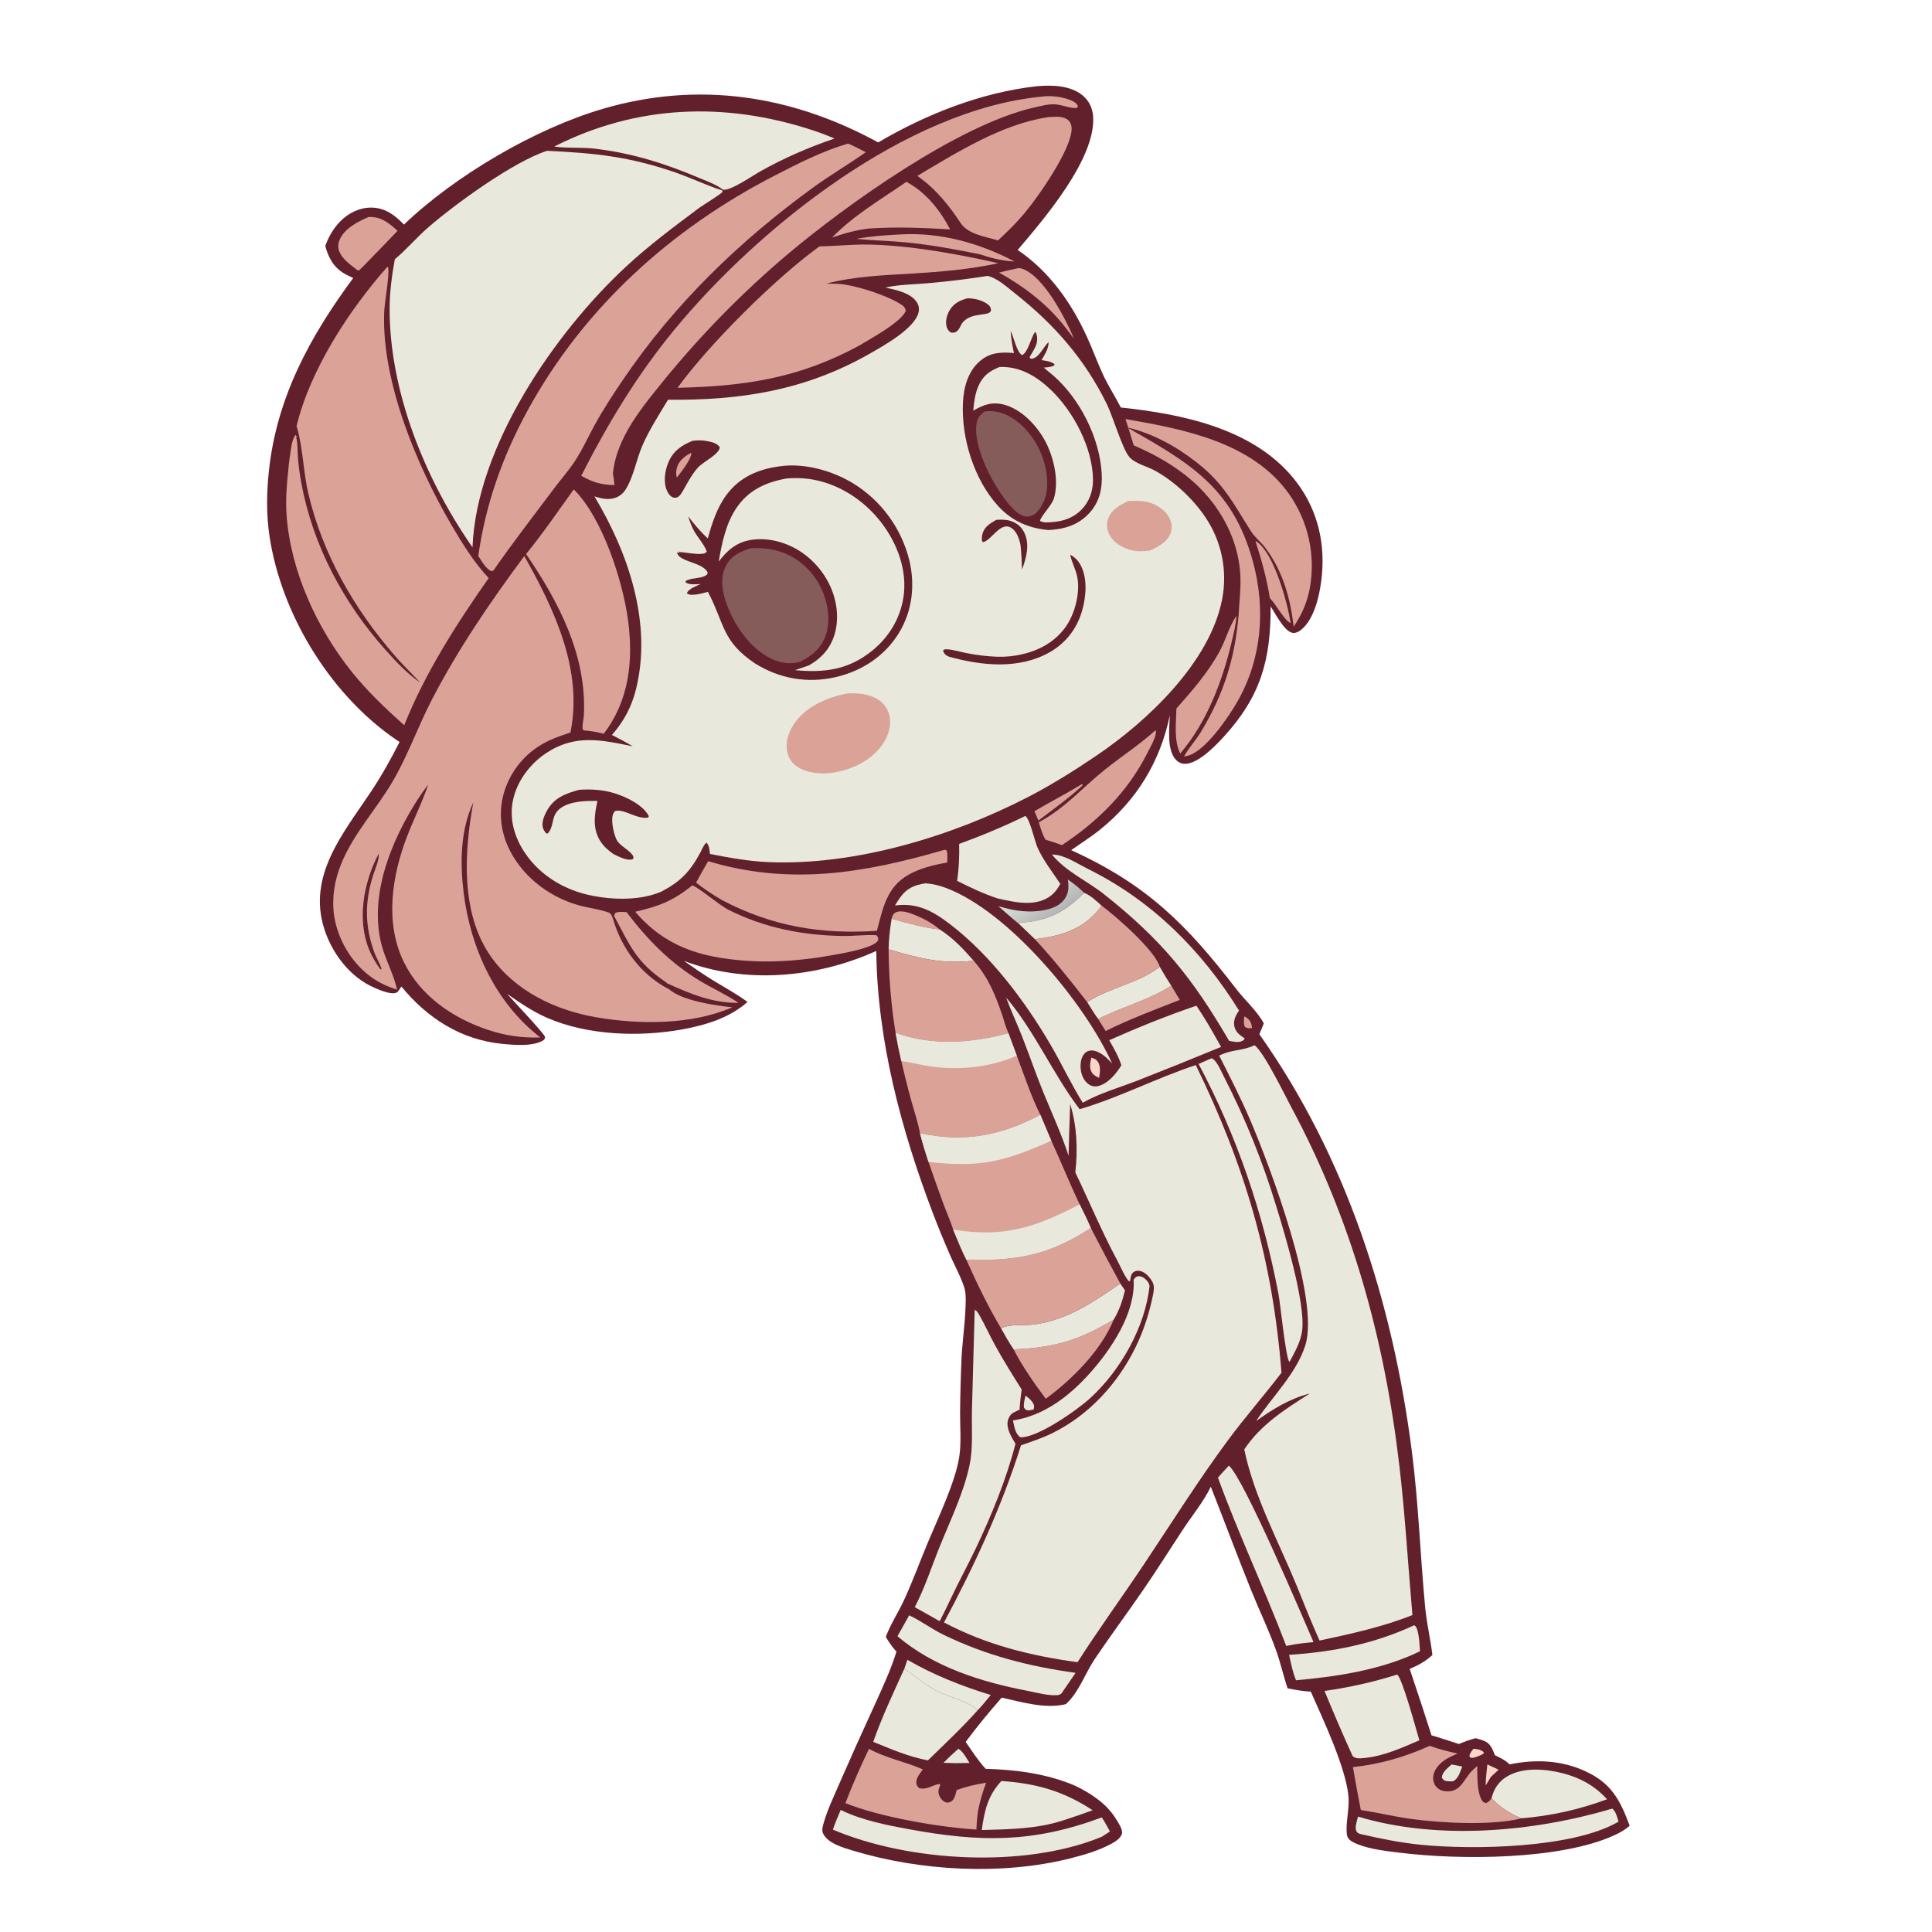 <?xml version="1.0" encoding="utf-8" ?>
<svg xmlns="http://www.w3.org/2000/svg" xmlns:xlink="http://www.w3.org/1999/xlink" width="1024" height="1024">
	<path fill="#62202D" d="M549.57 45.698C557.518 44.988 567.159 45.203 573.671 50.449C577.15 53.251 579.056 57.234 579.372 61.663C580.96 83.965 553.304 116.125 539.385 132.498C556.13 143.758 568.024 160.705 576.264 178.889C579.19 185.347 581.604 192.042 584.587 198.472C587.364 204.457 591.037 210.104 594.064 215.987C626.244 219.401 663.357 226.89 685.108 252.927C697.357 267.588 702.367 285.528 700.665 304.473C699.851 313.533 697.15 327.899 689.492 333.933C688.213 334.941 686.319 335.828 684.658 335.328C680.381 334.042 675.828 325.023 673.469 321.358C673.561 349.782 668.155 369.205 648.54 390.574C644.135 395.372 635.073 404.83 628.054 404.843C626.236 404.847 624.684 404.134 623.411 402.853C618.272 397.68 619.798 385.785 620.036 379.149C614.9 403.685 602.603 423.955 583.017 439.761C578.176 443.668 572.824 447.001 567.747 450.596C607.836 468.829 628.838 489.868 655.309 524.275C659.983 530.349 666.171 535.669 669.849 542.411L667.483 548.162C713.627 613.398 738.126 690.279 748.288 769.067C751.853 796.705 752.756 824.55 755.4 852.254C756.198 860.615 758.221 868.82 759.207 877.172C755.469 880.653 751.83 882.519 747.166 884.567Q753.104 902.116 758.737 919.765C763.617 921.143 768.42 922.843 773.262 924.356C776.185 923.131 779.009 922.086 782.077 921.284C783.747 921.713 785.51 922.199 787.077 922.915C790.158 924.324 791.156 927.378 792.325 930.287C795.13 931.709 797.879 932.853 800.099 935.15C813.812 932.361 827.448 932.873 840.314 938.803C854.123 945.168 858.696 954.08 863.777 967.719C861.314 969.838 858.447 971.439 855.503 972.783C826.777 985.892 773.521 985.87 742.449 982.034C734.961 981.11 726.674 980.275 719.638 977.51C719.343 977.394 719.05 977.273 718.76 977.146C716.554 976.179 714.136 974.911 713.857 972.298C713.148 965.645 715.36 958.749 714.693 951.894C713.196 936.512 701.257 911.379 694.751 896.595C690.551 896.388 686.532 895.675 682.419 894.842C680.208 888.1 678.685 881.188 676.27 874.49C672.414 863.801 667.429 853.503 663.179 842.962C655.829 824.733 648.962 806.294 641.757 788.004C637.933 795.929 631.551 803.676 626.711 811.072C619.778 821.666 613.004 832.39 605.832 842.822C597.459 855 588.629 866.878 580.368 879.131C575.119 886.917 571.948 896.818 564.942 903.23C554.042 905.901 541.604 902.157 530.934 899.77C524.28 907.382 517.847 915.111 511.833 923.241C515.189 928.094 518.396 933.179 522.425 937.507C538.575 937.957 555.033 940.107 569.962 946.521C578.058 950.46 586.365 955.866 591.211 963.655C592.427 965.61 595.342 969.74 594.629 971.99C593.846 974.462 591.126 976.107 588.973 977.274C582.264 980.91 574.369 983.21 566.998 985.048C530.863 994.056 487.746 991.676 452.182 980.894C447.116 979.358 438.718 977.056 436.289 971.852C435.429 970.008 436.004 968.204 436.527 966.344C438.526 959.247 441.927 952.204 444.844 945.427Q453.864 924.739 463.319 904.246C467.598 894.754 472.058 885.411 475.135 875.438C472.941 872.95 471.152 870.442 469.49 867.576C472.039 860.752 476.141 854.622 479.182 848.017C483.73 838.14 487.518 827.789 491.703 817.742C496.915 805.232 506.402 785.487 508.417 772.168C509.564 764.59 508.851 756.714 508.856 749.082Q509.007 733.963 509.683 718.859C510.01 711.12 513.122 689.197 511.264 682.974C511.201 682.763 511.127 682.556 511.06 682.346C509.274 676.748 506.377 671.554 503.976 666.203Q498.939 654.786 494.49 643.127C477.682 598.994 464.948 551.456 464.452 504.01C464.361 504.052 464.271 504.095 464.18 504.136C432.661 518.348 395.067 521.706 362.458 509.271C367.679 512.909 372.935 516.55 378.362 519.875C384.317 523.523 390.584 526.893 396.194 531.05C386.713 539.527 373.794 543.405 361.514 545.624C338.706 549.744 311.195 548.76 289.855 539.419C282.275 536.101 275.567 531.488 268.804 526.793C271.643 530.052 288.311 547.622 288.838 549.511C289.034 550.215 288.619 550.577 288.296 551.171C282.931 554.84 272.43 553.869 266.244 553.272C244.33 551.158 226.414 539.579 212.751 522.881L212.206 523.664C211.668 524.451 211.054 525.636 210.182 526.088C207.191 527.638 199.046 523.9 196.245 522.488C184.667 516.651 175.975 504.887 171.997 492.741C162.669 464.259 181.842 441.787 196.62 419.606C202.278 411.114 207.162 402.358 211.778 393.267Q209.159 391.542 206.619 389.704C173.679 365.673 149.042 324.736 142.882 284.468C141.092 272.773 141.288 261.011 142.557 249.279C146.751 210.498 164.381 178.238 187.211 147.356C185.607 146.607 183.96 145.871 182.435 144.967C176.683 141.559 174.082 136.576 172.402 130.343C174.16 125.446 176.793 120.912 180.464 117.202C184.85 112.77 190.924 109.854 197.233 110.035C204.325 110.237 209.426 114.161 214.102 119.033C241.081 93.176 283.416 68.287 319.396 57.715C369.998 42.846 419.413 50.326 465.467 75.488C490.71 60.562 520.287 48.92 549.57 45.698Z"/>
	<path fill="#DBA297" d="M659.468 538.681C660.079 538.989 660.521 539.247 661.053 539.668C662.897 541.129 663.32 542.603 663.613 544.869C662.053 545.047 661.216 545.155 659.868 544.326C658.98 542.609 659.36 540.554 659.468 538.681Z"/>
	<path fill="#F8D7C8" d="M780.963 926.915C782.99 926.996 784.876 927.331 786.442 928.71L786.223 929.542L784.236 930.52C782.906 931.024 781.429 931.765 779.985 931.682C779.174 931.636 779.369 931.535 778.791 930.808C779.081 929.126 779.928 928.198 780.963 926.915Z"/>
	<path fill="#E8E8DC" d="M543.558 739.749C544.981 740.691 546.742 742.229 547.561 743.751C548.265 745.06 548.2 745.691 547.806 747.072C546.939 747.239 545.818 747.564 544.945 747.519C543.646 747.452 543.459 747.021 542.737 746.088C542.394 743.964 543.098 741.821 543.558 739.749Z"/>
	<path fill="#F8D7C8" d="M788.328 935.187L794.287 937.966L790.14 941.856L787.435 946.372C787.507 942.598 787.866 938.932 788.328 935.187Z"/>
	<path fill="#F8D7C8" d="M578.399 560.597C579.991 561.022 580.935 561.389 581.905 562.795C583.528 565.146 582.991 568.653 582.548 571.268C581.176 570.637 579.685 569.936 578.823 568.627C577.115 566.037 577.857 563.406 578.399 560.597Z"/>
	<path fill="#E8E8DC" d="M507.981 926.868C510.519 928.45 512.281 931.92 513.861 934.387L506.5 934.511L500.067 934.335C502.588 931.712 505.276 929.299 507.981 926.868Z"/>
	<path fill="#E8E8DC" d="M769.345 935.218C771.252 935.497 773.128 935.933 775.011 936.34C773.861 939.094 773.004 942.83 770.059 944.149C768.909 944.133 767.662 944.18 766.529 943.99C765.279 943.781 764.854 943.164 764.2 942.176C764.315 939.273 767.36 937.061 769.345 935.218Z"/>
	<path fill="#DBA297" d="M573.526 415.549L573.861 416.192C566.616 423.023 558.303 428.87 550.378 434.88L548.271 429.959C556.627 425.032 565.238 420.617 573.526 415.549Z"/>
	<path fill="#DBA297" d="M472.562 486.996C473.026 485.59 473.136 484.542 474.536 483.724C477.45 482.021 482.41 483.932 485.24 485.099C489.706 486.94 494.357 489.438 498.03 492.602C489.495 491.791 480.832 489.174 472.562 486.996Z"/>
	<path fill="#DBA297" d="M665.414 286.765C665.87 286.96 665.96 286.974 666.42 287.313C675.432 293.938 682.478 319.606 684.064 330.249C680.763 328.924 676.194 320.065 673.074 317.035C671.363 306.61 668.685 296.798 665.414 286.765Z"/>
	<defs>
		<linearGradient id="gradient_0" gradientUnits="userSpaceOnUse" x1="558.101" y1="485.019" x2="549.178" y2="471.865">
			<stop offset="0" stop-color="#B5B5B5"/>
			<stop offset="1" stop-color="#D2DCD3"/>
		</linearGradient>
	</defs>
	<path fill="url(#gradient_0)" d="M566.023 466.202C569.147 468.294 571.894 470.583 574.605 473.181C564.959 482.995 555.877 487.984 541.952 488.917C541.023 488.979 540.736 489.083 540.009 489.63C536.291 486.637 532.738 483.467 529.171 480.298C536.159 482.363 542.792 483.632 550.107 482.882C555.127 482.367 560.87 481.008 564.058 476.76C566.606 473.366 566.49 470.168 566.023 466.202Z"/>
	<path fill="#DBA297" d="M539.768 142.1C540.502 142.104 541.28 142.259 541.972 142.508C553.408 146.626 564.8 169.007 569.222 179.455L564.641 173.507C555.276 161.352 542.836 151.916 529.544 144.467C532.925 143.588 536.361 142.873 539.768 142.1Z"/>
	<path fill="#DBA297" d="M620.796 522.401L625.294 529.965C612.089 535.143 598.745 540.131 586.026 546.443L582.049 540.092C594.538 533.66 608.912 530.154 620.796 522.401Z"/>
	<path fill="#DBA297" d="M477.474 124.238C498.485 123.038 519.299 128.888 537.763 138.621C531.135 138.238 525.564 136.841 519.253 134.772C506.249 132.107 493.259 129.746 480.035 128.454C471.347 127.606 462.602 127.483 453.939 126.599C461.77 125.161 469.542 124.632 477.474 124.238Z"/>
	<path fill="#E8E8DC" d="M480.932 879.731C494.936 887.814 509.688 893.658 525.131 898.388C522.808 901.124 520.553 904.112 518.022 906.644C515.228 902.247 501.265 898.981 496.126 896.095C490.327 892.838 484.798 888.261 479.322 884.437L480.932 879.731Z"/>
	<path fill="#E8E8DC" d="M574.605 473.181C578.205 474.744 581.051 477.422 583.906 480.051C576.203 490.67 566.104 495.077 553.391 497.089Q550.969 497.469 548.541 497.81L540.009 489.63C540.736 489.083 541.023 488.979 541.952 488.917C555.877 487.984 564.959 482.995 574.605 473.181Z"/>
	<path fill="#E8E8DC" d="M576.236 531.124C588.226 523.255 603.192 521.333 614.689 512.417C616.67 515.776 618.607 519.172 620.796 522.401C608.912 530.154 594.538 533.66 582.049 540.092C579.936 537.245 578.124 534.128 576.236 531.124Z"/>
	<path fill="#DBA297" d="M195.307 115.028C202.067 114.738 205.959 118.125 210.736 122.324C204.844 128.562 198.8 134.67 192.83 140.835C192.019 141.691 191.164 142.501 190.317 143.321L189.414 143.192C186.125 140.612 181.857 137.68 180.044 133.808C179.062 131.708 179.062 129.472 179.917 127.329C182.379 121.165 189.565 117.5 195.307 115.028Z"/>
	<path fill="#DBA297" d="M655.358 326.449C655.099 331.04 653.823 335.918 652.763 340.395C647.824 361.257 639.589 382.918 625.545 399.376C622.093 392.508 623.354 382.995 623.532 375.518C632.008 365.89 640.323 356.467 646.48 345.104C649.556 339.428 651.699 331.475 655.358 326.449Z"/>
	<path fill="#E8E8DC" d="M472.562 486.996C480.832 489.174 489.495 491.791 498.03 492.602C505.132 497.153 510.539 502.89 516.042 509.196C499.142 511.14 486.937 507.852 470.978 503.174C471.022 497.783 471.736 492.313 472.562 486.996Z"/>
	<path fill="#DBA297" d="M325.51 485.549C325.712 484.799 325.624 484.154 326.385 483.786C327.904 483.05 330.389 483.389 332.064 483.416C343.065 497.976 355.517 510.682 371.33 520.081C377.892 523.981 385.096 527.253 391.396 531.525C377.626 531.698 365.825 526.73 353.565 521.18C353.278 520.732 353.466 520.947 352.868 520.54C337.006 509.749 334.11 501.444 325.51 485.549Z"/>
	<path fill="#DBA297" d="M480.421 96.382C490.768 101.964 498.245 111.322 503.591 121.6C489.129 120.703 475.347 120.18 460.861 121.09C453.883 121.855 447.664 123.638 441.058 125.88C452.254 114.269 467.211 105.479 480.421 96.382Z"/>
	<path fill="#DBA297" d="M537.248 715.196C559.081 714.214 571.393 710.586 590.291 699.432C583.575 715.803 568.428 730.965 554.278 741.383C548.043 733.015 542.035 724.497 537.248 715.196Z"/>
	<path fill="#E8E8DC" d="M593.784 680.301L596.269 683.948C594.843 689.72 593.305 694.317 590.291 699.432C571.393 710.586 559.081 714.214 537.248 715.196C534.81 711.569 532.661 707.859 530.559 704.029C535.58 701.444 543.499 702.779 549.123 701.871C566.798 699.019 579.432 690.076 593.784 680.301Z"/>
	<path fill="#E8E8DC" d="M749.504 861.437C749.639 861.502 749.789 861.543 749.91 861.631C752.148 863.255 752.433 872.473 752.62 875.204C732.414 885.036 709.073 888.593 686.927 890.575C685.113 886.255 684.255 881.66 683.242 877.103C706.425 875.605 728.315 871.295 749.504 861.437Z"/>
	<path fill="#E8E8DC" d="M600.845 678.289C601.671 677.219 601.991 676.545 603.475 676.431C605.215 676.297 606.97 677.678 608.03 678.931C608.736 679.766 609.004 680.514 609.302 681.551C606.911 703.467 593.976 726.267 577.826 741.048C571.005 747.29 549.928 762.161 540.793 761.791C537.964 759.755 537.627 756.046 536.874 752.856C553.285 750.401 566.823 739.927 577.617 727.856C588.833 715.311 601.893 696.002 600.845 678.289Z"/>
	<path fill="#E8E8DC" d="M530.762 943.969C549.156 945.213 563.664 949.289 579.105 959.464Q571.176 962.404 563.115 964.963C549.451 969.395 534.596 969.56 520.373 969.956C521.734 959.805 523.567 951.624 530.762 943.969Z"/>
	<path fill="#DBA297" d="M612.46 387.026C612.635 387.394 612.696 387.822 612.659 388.227C612.351 391.547 609.67 396.053 608.184 398.995C597.726 419.712 582.015 435.234 562.867 447.928C559.992 446.87 557.061 445.971 554.143 445.039C552.464 442.398 551.537 438.806 550.591 435.839C565.183 427.827 573.003 418.077 585.442 408.067C594.38 400.874 603.929 394.766 612.46 387.026Z"/>
	<path fill="#E8E8DC" d="M790.524 953.132C791.75 948.253 794.182 944.377 798.538 941.698C807.066 936.455 819.192 937.505 828.457 939.905C837.595 942.273 845.417 946.608 851.763 953.643Q846.309 955.677 840.727 957.331Q835.146 958.986 829.464 960.252Q823.783 961.519 818.027 962.392Q812.272 963.266 806.47 963.741C800.707 961.589 794.725 957.602 790.524 953.132Z"/>
	<path fill="#E8E8DC" d="M651.326 776.823C659.14 783.264 690.414 857.101 696.187 870.329L689.885 871.003C687.124 871.344 684.442 871.794 681.722 872.379C670.328 842.411 656.504 813.303 645.543 783.195C647.371 780.994 649.385 778.926 651.326 776.823Z"/>
	<path fill="#E8E8DC" d="M854.526 958.606C856.457 960.016 857.16 963.31 857.875 965.498C833.877 979.633 780.88 980.503 753.43 977.799C742.454 976.717 731.866 974.582 721.13 972.1C720.409 971.906 719.383 971.425 719.016 970.753C717.843 968.607 719.231 965.07 719.784 962.832C762.132 975.562 812.632 971.008 854.526 958.606Z"/>
	<path fill="#E8E8DC" d="M481.878 856.154C488.265 859.157 493.982 863.513 500.357 866.594C522.876 877.481 545.43 883.223 570.079 886.646L562.548 897.632C561.804 898.177 561.208 898.411 560.289 898.472C555.448 898.794 549.85 897.19 545.095 896.285C520.569 891.615 494.927 883.696 475.687 867.226Q478.816 861.709 481.878 856.154Z"/>
	<path fill="#E8E8DC" d="M557.522 452.927C558.698 452.925 559.759 453.015 560.908 453.284C566.512 454.592 571.581 458.035 576.708 460.577C610.554 477.357 636.926 503.716 656.728 535.638C655.083 537.832 653.692 540.677 654.143 543.497C654.693 546.933 657.037 548.592 659.727 550.402C659.277 551.121 659.382 551.141 658.641 551.583C656.515 552.853 653.744 552.07 651.457 551.668C631.894 518.15 615.708 498.17 585.219 474.016C576.093 466.786 565.02 462.051 557.522 452.927Z"/>
	<path fill="#E8E8DC" d="M479.322 884.437C484.798 888.261 490.327 892.838 496.126 896.095C501.265 898.981 515.228 902.247 518.022 906.644C509.816 915.871 500.651 924.405 491.811 933.029C481.729 931.187 472.266 927.047 462.823 923.218C467.477 909.935 473.516 897.243 479.322 884.437Z"/>
	<path fill="#E8E8DC" d="M740.499 887.568C743.175 889.084 750.682 917.062 752.299 922.391C743.029 926.378 733.318 930.819 723.155 931.771C720.752 931.996 718.824 932.33 716.922 930.773Q709.154 913.637 702.023 896.227C715.222 894.377 727.785 891.553 740.499 887.568Z"/>
	<path fill="#E8E8DC" d="M445.59 959.275C445.843 959.406 446.092 959.543 446.349 959.666C457.125 964.808 470.011 967.37 481.732 969.519C519.475 976.439 547.326 976.905 583.966 963.268C585.596 965.628 586.903 968.219 588.284 970.731L584.03 973.496L583.116 973.867C542.433 990.302 481.621 986.812 441.445 969.734C442.627 966.177 444.145 962.732 445.59 959.275Z"/>
	<path fill="#E8E8DC" d="M642.094 560.929C642.301 561.001 642.529 561.03 642.715 561.144C645.209 562.675 647.528 568.383 648.874 570.991Q657.237 587.325 664.109 604.34Q670.981 621.355 676.306 638.916C680.855 653.548 692.107 690.881 690.151 705.416C689.362 711.277 686.322 716.449 683.615 721.598L683.365 721.71C681.541 720.32 678.544 690.72 677.672 686.126C669.502 643.092 655.849 602.595 635.27 563.914L642.094 560.929Z"/>
	<path fill="#DBA297" d="M460.603 926.912C469.78 931.971 479.746 933.649 489.127 937.831C487.793 939.696 485.422 942.456 485.667 944.9C485.819 946.42 486.187 946.769 487.222 947.761C491.345 948.845 494.105 946.018 497.971 945.548L498.395 946.034C497.725 947.611 497.154 948.832 497.506 950.593C497.841 952.267 499.124 954.19 500.642 955.004C501.693 955.566 502.823 955.528 503.875 954.996C506.054 953.896 506.44 950.941 507.04 948.789C512.146 946.881 517.3 945.751 522.668 944.86Q520.062 951.832 518.5 959.11C517.945 962.653 517.662 966.108 517.52 969.691C497.778 968.489 466.376 963.092 448.091 955.698Q453.719 941.032 460.603 926.912Z"/>
	<path fill="#E8E8DC" d="M543.468 432.457C545.899 434.158 548.393 445.838 549.945 449.31C552.94 456.01 557.927 462.363 562.005 468.485C560.318 471.411 558.66 473.781 555.745 475.6C547.693 480.628 537.252 478.108 528.667 476.162C521.21 473.67 514.312 470.42 507.315 466.884C508.26 460.285 508.507 453.933 508.375 447.286C520.379 442.91 531.991 438.077 543.468 432.457Z"/>
	<path fill="#DBA297" d="M583.906 480.051C591.574 485.672 612.336 503.921 614.689 512.417C603.192 521.333 588.226 523.255 576.236 531.124C567.318 519.699 558.42 508.434 548.541 497.81Q550.969 497.469 553.391 497.089C566.104 495.077 576.203 490.67 583.906 480.051Z"/>
	<path fill="#DBA297" d="M717.073 936.619C731.55 935.039 744.495 931.279 757.759 925.346C762.64 927.022 767.506 928.404 772.568 929.413C770.037 930.511 767.398 931.643 765.167 933.285C762.493 935.254 760 938.121 759.645 941.551C759.444 943.486 759.931 945.489 761.207 946.985C762.513 948.516 764.34 949.282 766.322 949.427C773.37 949.939 775.151 944.801 778.717 940.228C779.918 938.688 781.511 937.339 782.953 936.023C783.089 941.298 782.74 949.016 785.177 953.773C785.819 955.026 786.277 955.307 787.589 955.683C789.085 955.154 789.62 954.348 790.524 953.132C794.725 957.602 800.707 961.589 806.47 963.741C790.8 967.75 763.424 966.278 747.273 963.987C738.554 962.75 729.966 960.673 721.255 959.333Q719.032 948 717.073 936.619Z"/>
	<path fill="#DBA297" d="M366.927 469.319C369.746 469.908 381.275 479.771 386.002 482.162C405.131 491.837 425.623 495.799 446.949 496.096C452.795 496.178 458.716 495.32 464.525 495.679L465.379 496.776C465.425 497.441 465.627 498.024 465.259 498.618C462.341 503.318 439.659 506.458 433.613 507.505C420.778 509.33 407.877 510.16 394.926 509.185C371.077 507.389 352.636 501.76 336.669 483.264C349.547 480.232 356.572 477.509 366.927 469.319Z"/>
	<path fill="#DBA297" d="M470.978 503.174C486.937 507.852 499.142 511.14 516.042 509.196C523.815 518.092 527.487 527.092 531.254 538.173C532.3 541.25 533.159 544.661 534.488 547.611C514.722 552.975 494.294 554.436 474.672 547.448C472.3 532.628 471.078 518.187 470.978 503.174Z"/>
	<path fill="#DBA297" d="M578.166 650.861Q585.778 665.686 593.784 680.301C579.432 690.076 566.798 699.019 549.123 701.871C543.499 702.779 535.58 701.444 530.559 704.029C523.618 692.292 517.75 680.164 512.207 667.712C516.774 667.448 521.456 667.815 526.059 667.622C547.269 666.732 560.376 662.12 578.166 650.861Z"/>
	<path fill="#DBA297" d="M500.186 450.535C501.092 450.361 500.583 450.363 501.702 450.708C502.406 452.677 502.086 455.09 502.032 457.163C495.122 458.367 487.617 460.167 481.463 463.664C469.912 470.228 467.913 481.59 464.769 493.352C435.267 495.334 409.169 490.998 382.755 477.112Q375.524 472.945 368.931 467.829Q372.033 462.077 375.347 456.444C418.633 469.407 457.777 462.839 500.186 450.535Z"/>
	<path fill="#DBA297" d="M555.148 62.171C556.146 62.014 555.701 62.061 556.849 61.997C559.94 61.824 564.045 61.548 566.422 63.918C567.625 65.118 568.003 66.69 567.979 68.34C567.823 79.367 550.133 104.484 543.054 112.94C538.696 118.145 533.929 122.822 528.965 127.431C522.616 125.49 513.865 124.373 509.598 118.847C502.829 108.694 496.262 100.312 486.203 93.231C506.843 80.941 531.029 65.769 555.148 62.171Z"/>
	<path fill="#E8E8DC" d="M516.605 694.208C517.712 694.724 518.351 695.753 518.941 696.783C521.961 702.061 524.48 707.688 527.415 713.032C531.818 721.048 536.678 728.776 541.538 736.518C540.982 740.088 540.603 743.585 540.397 747.192C539.272 747.681 538.081 748.169 537.022 748.796C535.556 749.665 534.554 751.324 534.179 752.958C533.207 757.193 536.155 761.736 538.22 765.218C533.543 783.74 525.247 803.849 517.005 821.076C512.736 829.998 507.974 838.67 503.781 847.631Q501.047 853.51 498.05 859.26L484.84 851.829C490.136 841.736 493.814 830.209 498.098 819.63C503.679 805.845 510.798 791.169 513.88 776.578C515.846 767.269 514.918 756.974 515.148 747.491L516.605 694.208Z"/>
	<path fill="#E8E8DC" d="M293.775 77.654C337.5 55.505 384.322 53.827 430.618 69.01Q436.566 70.944 442.306 73.426C428.605 78.098 415.695 83.696 403.052 90.773C399.066 93.004 387.113 101.289 383.221 100.554C379.694 97.783 374.63 96.035 370.49 94.278C352.318 86.562 334.777 81.096 315.071 78.788C308.166 77.979 301.105 78.682 294.252 77.726C294.092 77.704 293.934 77.678 293.775 77.654Z"/>
	<path fill="#DBA297" d="M474.672 547.448C494.294 554.436 514.722 552.975 534.488 547.611L538.933 559.559C542.872 569.855 546.444 581.054 551.406 590.871C530.561 602.023 510.89 605.719 487.592 600.612C486.617 595.018 484.674 589.417 483.156 583.94Q480.186 573.21 477.717 562.353Q475.988 554.943 474.672 547.448Z"/>
	<path fill="#E8E8DC" d="M474.672 547.448C494.294 554.436 514.722 552.975 534.488 547.611L538.933 559.559C524.467 565.761 508.635 567.449 493.075 565.174C487.925 564.422 482.857 563.093 477.717 562.353Q475.988 554.943 474.672 547.448Z"/>
	<path fill="#DBA297" d="M304.103 259.39C319.224 274.287 330.102 307.799 332.892 328.836C335.733 350.264 333.432 371.432 319.948 388.921C316.468 387.923 313.218 387.456 309.618 387.132C309.355 386.904 308.912 386.786 308.828 386.447C308.45 384.932 309.384 380.826 309.471 379.072C311.032 347.371 296.18 319.06 278.833 293.663C287.735 282.721 295.846 270.84 304.103 259.39Z"/>
	<path fill="#DBA297" d="M596.515 222.114C627.508 227.447 663.702 234.398 683.171 261.757Q684.114 263.094 684.989 264.476Q685.865 265.858 686.671 267.282Q687.478 268.705 688.213 270.167Q688.948 271.628 689.61 273.124Q690.273 274.621 690.86 276.147Q691.448 277.674 691.959 279.228Q692.471 280.782 692.905 282.36Q693.34 283.937 693.696 285.534Q694.052 287.131 694.328 288.743Q694.605 290.356 694.802 291.98Q694.999 293.604 695.115 295.236Q695.232 296.868 695.268 298.504Q695.304 300.139 695.259 301.775Q695.214 303.41 695.089 305.042Q694.963 306.673 694.757 308.296Q694.552 309.919 694.266 311.53C692.91 319.155 690.003 325.735 685.685 332.123C683.819 316.912 680.098 303.151 670.848 290.607C668.469 287.38 665.209 284.986 663.039 281.578C653.43 266.484 648.771 256.409 634.171 245.018C623.117 236.393 611.021 229.761 597.324 226.506C630.161 245.133 653.297 258.246 664.03 297.485C670.906 322.624 668.866 349.131 655.807 371.921C651.161 380.029 639.137 397.817 629.747 400.506C629.03 400.711 628.305 400.8 627.568 400.899C630.098 396.344 633.844 392.342 636.561 387.847C648.665 367.825 654.538 348.975 656.512 325.746C656.825 319.212 657.667 312.585 657.459 306.048C656.923 289.204 649.467 273.284 638.158 260.959C627.917 249.799 614.659 242.006 600.877 236.011C599.459 231.37 598.1 226.701 596.515 222.114Z"/>
	<path fill="#DBA297" d="M552.165 51.206C556.918 50.507 563.013 51.276 567.443 53.096C569.232 53.831 570.584 54.574 571.357 56.351L570.685 57.25C567.078 57.469 563.274 55.643 559.627 55.33C555.729 54.997 551.468 56.223 547.685 57.089C508.131 66.135 448.965 108.201 417.466 134.765Q408.407 142.417 399.719 150.488Q391.031 158.559 382.733 167.03Q374.435 175.502 366.546 184.355Q358.657 193.209 351.194 202.424C344.609 210.534 337.773 218.841 332.662 227.982C328.693 235.081 325.548 242.917 324.855 251.08C325.281 253.057 325.448 255.089 325.675 257.097C318.705 257.019 314.123 255.601 308.076 252.189C322.183 224.45 337.646 198.777 357.471 174.709C401.89 120.783 480.119 58.124 552.165 51.206Z"/>
	<path fill="#E8E8DC" d="M490.479 468.169C494.255 468.421 497.814 469.292 501.351 470.613C534.606 483.028 575.039 531.689 589.47 563.733C588.592 562.789 587.713 561.823 586.773 560.94C584.694 558.987 581.095 556.441 578.048 556.804C576.278 557.015 575.151 557.769 574.168 559.243C572.552 561.668 572.446 565.552 573.065 568.295C573.645 570.863 575.077 573.532 577.385 574.933C578.908 575.857 580.634 576.036 582.342 575.566C587.468 574.157 591.753 568.942 594.352 564.582C592.827 559.857 590.368 555.613 587.903 551.331C603.162 544.562 618.318 538.409 634.126 533.031L637.425 538.117C640.906 543.567 644.016 549.258 647.212 554.878Q624.992 564.066 602.604 572.838C592.923 576.588 582.953 579.34 573.868 584.467C567.716 574.596 562.825 564.049 556.974 554.014C543.453 530.827 525.052 506.297 503.61 489.903C494.4 482.861 486.223 478.341 474.34 479.929Q475.639 477.723 477.123 475.638C480.686 470.701 484.693 469.093 490.479 468.169Z"/>
	<path fill="#DBA297" d="M487.592 600.612C510.89 605.719 530.561 602.023 551.406 590.871L557.223 604.611C562.375 615.771 566.94 627.242 572.233 638.32C574.315 642.465 576.328 646.6 578.166 650.861C560.376 662.12 547.269 666.732 526.059 667.622C521.456 667.815 516.774 667.448 512.207 667.712C509.589 662.515 507.443 657.087 505.202 651.719C503.844 647.297 501.826 642.872 500.2 638.523Q496.043 627.219 492.133 615.826C490.438 610.78 488.921 605.768 487.592 600.612Z"/>
	<path fill="#E8E8DC" d="M487.592 600.612C510.89 605.719 530.561 602.023 551.406 590.871L557.223 604.611C532.286 615.695 519.559 619.012 492.133 615.826C490.438 610.78 488.921 605.768 487.592 600.612Z"/>
	<path fill="#E8E8DC" d="M572.233 638.32C574.315 642.465 576.328 646.6 578.166 650.861C560.376 662.12 547.269 666.732 526.059 667.622C521.456 667.815 516.774 667.448 512.207 667.712C509.589 662.515 507.443 657.087 505.202 651.719C532.044 656.029 548.426 650.738 572.233 638.32Z"/>
	<path fill="#DBA297" d="M452.365 129.73C475.114 128.679 506.735 134.38 529.126 139.506C514.093 142.781 498.892 144.039 483.562 144.978C468.12 145.924 453.037 146.41 437.973 150.331C441.222 150.355 444.492 150.316 447.709 150.824C456.171 152.159 470.516 156.727 477.748 161.465C479.153 162.386 479.759 163.096 480.116 164.727C477.467 170.91 461.409 179.493 455.426 183.15C423.49 200.488 394.866 204.716 359.111 205.538C375.915 182.311 411.155 147.294 434.318 130.599C440.332 130.427 446.355 130.032 452.365 129.73Z"/>
	<path fill="#DBA297" d="M449.451 76.107C452.669 77.366 455.765 79.118 458.848 80.683C449.723 87.142 440.039 92.803 430.989 99.374C391.893 127.759 357.275 161.269 330.134 201.38C324.909 209.103 319.757 216.942 315.258 225.114C311.63 231.702 308.559 238.674 304.355 244.926C301.077 249.802 297.127 254.268 293.603 258.973C282.881 273.288 271.789 287.563 261.617 302.264L260.519 302.77C257.468 301.491 255.277 297.324 253.509 294.68C257.322 267.316 266.417 241.803 279.63 217.579C309.27 163.24 355.698 121.305 410.414 93.155C423.191 86.582 435.603 80.186 449.451 76.107Z"/>
	<path fill="#DBA297" d="M205.34 141.388L205.759 141.83C206.406 147.008 203.802 159.653 203.596 166.118C202.425 202.703 221.028 246.988 239.18 278.083C245.022 288.09 251.074 297.882 259.012 306.398C242.002 330.645 225.242 356.8 214.244 384.394C204.332 375.512 194.884 366.601 186.53 356.194C167.972 333.077 153.919 302.528 151.879 272.738C151.33 264.729 151.966 256.87 152.827 248.906C153.004 246.273 153.41 243.602 153.782 240.986C154.13 238.534 154.809 232.01 156.849 230.479L157.042 231.707L157.78 231.088L156.823 231.157C157.906 234.429 157.615 239.407 157.929 242.921Q158.499 249.499 159.706 255.99C165.796 289.035 181.984 319.442 204.272 344.405C209.949 350.762 215.743 356.981 222.788 361.849C218.275 356.975 213.487 352.423 209.133 347.39C187.632 322.537 171.081 293.934 163.465 261.783C160.714 250.173 160.659 237.727 157.365 226.363C157.307 226.163 157.244 225.965 157.184 225.767C164.53 195.726 185.047 164.309 205.34 141.388Z"/>
	<path fill="#E8E8DC" d="M664.9 553.992C664.967 554.032 665.04 554.063 665.102 554.111C670.083 558.015 680.769 580.031 684.367 586.737C716.558 646.737 733.88 709.812 741.75 777.311C744.802 803.48 746.304 829.779 748.614 856.016C732.622 862.381 716.162 865.921 699.394 869.525C695.052 859.938 691.199 850.126 687.239 840.377C677.463 816.559 664.811 793.611 659.487 768.237C668.147 755.106 681.218 746.878 694.227 738.598C683.399 741.361 674.79 746.785 665.773 753.176C674.302 740.204 687.048 728.095 691.832 713.084C699.705 688.381 672.872 617.64 662.802 594.022C657.787 582.26 651.961 570.873 646.171 559.48C646.741 559.212 647.309 558.969 647.886 558.719C653.425 556.327 659.343 556.789 664.9 553.992Z"/>
	<path fill="#E8E8DC" d="M289.965 79.928C315.39 81.143 333.43 82.976 357.709 91.313C366.157 94.214 374.381 98.256 382.85 100.918L382.913 101.698C382.334 102.843 372.428 108.789 370.508 110.226C357.206 120.183 344.139 129.891 331.927 141.203C293.992 176.343 252.472 236.751 250.438 290.112L249.904 289.342C225.268 253.706 206.521 207.702 206.509 163.831C206.507 154.922 207.671 146.168 209.257 137.424C215.398 132.312 220.546 126.142 226.555 120.881C240.768 108.437 272.175 85.633 289.965 79.928Z"/>
	<path fill="#DBA297" d="M210.453 524.513C205.352 522.916 200.642 520.764 196.334 517.567C186.075 509.954 178.843 497.637 177.055 485.006C175.756 475.828 177.36 466.471 180.816 457.926C187.445 441.531 199.961 428.443 208.67 413.228C216.522 399.509 221.654 384.825 228.887 370.87C242.784 344.063 259.909 318.938 277.893 294.737C293.757 322.774 309.123 355.261 302.347 388.222C299.187 389.306 295.993 390.369 292.912 391.664C281.625 396.407 272.977 404.961 268.407 416.391C264.222 426.858 264.583 438.215 269.148 448.488C275.926 463.738 290.33 475.079 306.201 479.672C311.759 481.28 317.693 481.795 323.101 483.853C324.151 484.827 324.441 485.731 324.888 487.044L325.061 487.565C329.473 502.495 339.496 516.116 353.352 523.666Q353.978 524.006 354.616 524.324C361.433 530.369 379.24 533.026 388.139 533.883C366.65 543.266 338.753 543.135 315.805 539.138C294.131 535.363 272.857 525.177 260.004 506.734C244.047 483.834 246.041 451.446 250.861 425.331C244.008 440.014 243.792 457.212 245.735 473.072C249.348 502.558 262.565 531.406 286.371 549.874C276.731 550.195 267.96 548.942 258.795 545.902C240.168 539.725 223.064 528.095 214.166 510.143C203.782 489.191 207.695 464.319 215.766 443.295C219.319 434.041 223.856 425.181 226.988 415.768Q224.135 419.495 221.574 423.429C207.588 445.11 195.656 473.909 202.025 499.988C204.084 508.417 208.585 515.971 210.453 524.513Z"/>
	<path fill="#62202D" d="M200.77 452.374C201.113 455.738 198.527 461.273 197.504 464.675C193.288 478.697 193.419 490.816 198.317 504.602C199.412 507.681 201.39 510.611 202.259 513.679L201.581 513.732C198.425 509.344 195.901 504.841 194.33 499.648C189.673 484.253 193.372 466.319 200.77 452.374Z"/>
	<path fill="#E8E8DC" d="M533.265 528.694C548.701 546.949 557.911 569.018 572.229 587.9C593.434 581.652 612.898 571.382 633.796 564.511C659.973 618.063 674.561 668.071 679.215 727.58C669.946 739.704 659.834 751.193 650.771 763.459C635.001 784.8 620.879 807.304 606.149 829.363C594.611 846.644 582.294 863.501 571.121 881.007C546.074 877.555 522.837 871.825 500.34 859.936C516.563 829.539 530.799 798.944 541.156 766.027C546.886 764.058 552.6 762.151 558.04 759.452C577.354 749.87 592.579 733.141 601.962 713.887C606.275 705.037 609.175 695.84 611.143 686.211C611.553 683.849 611.981 681.643 610.797 679.43C609.542 677.086 606.942 674.094 604.16 673.618C602.817 673.387 601.712 673.516 600.618 674.386C599.341 675.402 599.235 677.422 598.984 678.927L598.259 679.078C595.799 676.023 594.083 671.628 592.213 668.141C583.876 652.593 577.499 637.167 569.939 621.401C571.304 609.146 570.821 597.013 567.222 585.162Q566.704 598.857 566.365 612.558C562.741 601.478 557.956 590.988 553.508 580.239C549.266 569.99 545.712 559.476 541.654 549.158C538.958 542.303 535.775 535.618 533.265 528.694Z"/>
	<path fill="#E8E8DC" d="M523.499 146.233C528.723 147.451 534 152.379 538.142 155.642C558.755 171.883 575.185 190.64 586.73 214.372C589.951 220.992 594.91 238.002 598.583 242.224C601.634 245.733 608.059 247.208 612.081 249.415C622.211 254.972 632.124 264.186 638.599 273.74Q639.419 274.928 640.178 276.156Q640.938 277.384 641.635 278.648Q642.332 279.912 642.965 281.21Q643.598 282.507 644.166 283.834Q644.734 285.162 645.234 286.516Q645.735 287.87 646.168 289.247Q646.6 290.625 646.964 292.022Q647.327 293.419 647.62 294.833Q647.913 296.246 648.135 297.673Q648.357 299.099 648.508 300.535Q648.659 301.971 648.737 303.412Q648.816 304.854 648.823 306.297Q648.83 307.741 648.765 309.183Q648.699 310.625 648.562 312.063Q648.425 313.5 648.216 314.928Q648.008 316.357 647.728 317.773C641.254 351.022 608.145 382.288 580.909 400.658C569.338 408.462 557.463 415.937 545.058 422.354C504.635 443.265 453.447 458.819 407.55 456.949C396.926 456.516 386.688 454.643 376.284 452.617C376.061 450.733 375.919 447.902 374.377 446.624C372.947 447.838 371.977 450.422 371.082 452.073C365.623 462.143 360.582 467.342 350.406 472.633C339.506 477.274 325.706 476.999 314.273 474.83C299.777 472.081 286.469 464.359 278.17 451.982C272.689 443.807 269.875 434.192 271.836 424.397C273.885 414.167 280.838 404.918 289.436 399.187C304.697 389.014 318.686 392.128 335.379 395.577C331.835 393.358 328.027 391.503 324.331 389.55C330.665 382.308 334.76 374.683 337.089 365.309C345.798 330.261 333.043 293.041 315.055 263.097C318.267 264.094 321.534 264.935 324.905 264.189Q325.393 264.084 325.868 263.932Q326.343 263.781 326.802 263.585Q327.26 263.388 327.698 263.149Q328.135 262.909 328.548 262.629Q328.96 262.349 329.344 262.03Q329.728 261.711 330.079 261.357Q330.43 261.003 330.746 260.617Q331.062 260.231 331.339 259.816C335.678 253.269 337.221 243.757 340.348 236.459C344.014 227.905 349.281 219.846 354.066 211.875C392.673 212.264 426.852 206.883 460.737 187.576C468.263 183.288 484.821 174.172 486.865 165.533C487.304 163.676 486.999 161.853 485.969 160.245C482.701 155.147 474.73 153.626 469.223 152.403C476.533 150.77 484.516 150.764 491.997 150.09Q507.815 148.706 523.499 146.233Z"/>
	<path fill="#62202D" d="M528.06 275.534C530.646 275.382 533.154 275.305 535.652 276.107C538.954 277.168 541.517 279.323 542.979 282.481C545.916 288.823 543.92 295.702 541.702 301.889C541.568 297.527 541.345 293.219 540.9 288.877C540.358 285.941 539.039 282.092 536.577 280.182C530.495 275.466 525.638 286.542 520.943 287.368L520.404 286.488C520.388 285.251 520.41 284.06 520.756 282.862C521.845 279.089 524.876 277.346 528.06 275.534Z"/>
	<path fill="#62202D" d="M512.717 158.115C516.014 158.096 519.223 158.787 522.122 160.384C523.534 161.162 524.862 162.086 525.192 163.768C526.093 168.358 514.974 164.689 510.096 171.112C509.973 171.275 509.854 171.44 509.732 171.603C509.094 172.87 508.331 174.619 507.219 175.541C506.139 176.436 505.355 176.37 504.031 176.281C502.86 175.496 502.202 174.733 501.791 173.375C500.901 170.436 501.807 167.041 503.32 164.466C505.483 160.787 508.746 159.209 512.717 158.115Z"/>
	<path fill="#62202D" d="M567.239 293.965C569.494 295.281 571.148 296.752 572.467 299.041C576.515 306.072 575.729 315.899 573.611 323.451C570.903 333.114 564.89 340.926 556.109 345.836C539.921 354.887 520.245 352.855 503.1 348.095C502.509 347.841 502.15 347.714 501.59 347.337C500.6 346.672 500.114 345.868 499.848 344.752C500.725 344.09 500.732 344.079 501.773 344.131C505.113 344.3 508.833 345.474 512.137 346.125Q520.244 347.773 528.51 348.085Q531.989 348.197 535.45 347.836Q538.912 347.476 542.293 346.65C552.046 344.329 560.8 339.075 566.059 330.357C570.23 323.444 572.717 312.797 570.757 304.871C569.897 301.392 568.158 298.092 567.389 294.671C567.336 294.436 567.289 294.2 567.239 293.965Z"/>
	<path fill="#62202D" d="M367.128 233.63C369.69 233.357 371.933 233.244 374.487 233.742C377.158 234.263 379.954 234.748 381.557 237.105C380.921 241.057 372.762 244.665 369.933 247.807C366.769 251.319 364.48 255.721 362.163 259.815C361.481 260.939 360.771 262.345 359.713 263.154C358.914 263.764 357.784 263.999 356.821 263.687C355.313 263.198 354.194 261.607 353.562 260.227C351.489 255.703 352.353 249.59 354.225 245.15C356.812 239.013 361.185 236.003 367.128 233.63Z"/>
	<path fill="#DBA297" d="M366.404 239.952C366.65 243.341 360.734 250.42 358.725 253.173C358.271 251.484 358.273 249.776 358.72 248.08C359.776 244.075 362.952 241.806 366.404 239.952Z"/>
	<path fill="#62202D" d="M306.952 418.619C313.329 418.164 319.768 418.589 325.891 420.504C332.056 422.431 340.855 426.643 343.924 432.604L343.495 433.324C337.72 434.35 331.218 428.87 326.467 429.74C325.806 429.861 325.462 430.465 325.171 431.021C323.578 434.063 325.077 440.618 326.202 443.632C326.295 443.883 326.398 444.129 326.493 444.379C327.931 448.144 332.75 449.835 335.124 453.026C335.797 453.931 335.778 454.13 335.64 455.182C335.492 455.264 335.354 455.366 335.197 455.428C332.595 456.453 327.399 453.828 325 452.583C322.479 450.745 320.21 448.843 318.448 446.223C313.892 439.447 315.032 431.985 316.653 424.525C314.855 424.5 313.049 424.469 311.253 424.544C305 424.804 295.797 426.217 293.62 433.1C292.613 436.282 292.67 439.168 290.303 441.781L289.448 441.657C288.731 440.809 288.222 440.084 287.851 439.024C286.827 436.098 288.41 432.384 289.809 429.82C293.636 422.812 299.712 420.608 306.952 418.619Z"/>
	<path fill="#DBA297" d="M597.971 265.564C602.035 265.386 605.762 265.244 609.701 266.528C613.889 267.895 617.904 270.676 619.899 274.702C621.082 277.088 621.416 279.907 620.496 282.442C618.716 287.342 613.915 289.815 609.457 291.805C606.015 292.301 602.665 292.377 599.269 291.504C594.792 290.353 590.345 287.693 588.091 283.53C586.673 280.912 586.303 277.815 587.297 274.987C589.028 270.063 593.564 267.676 597.971 265.564Z"/>
	<path fill="#DBA297" d="M448.486 367.618C454.197 367.1 460.588 367.692 465.518 370.847C468.734 372.906 470.801 376.076 471.497 379.818C472.492 385.164 470.636 390.549 467.518 394.869C461.382 403.375 451.526 407.924 441.41 409.56C435.557 410.369 428.571 409.896 423.37 406.878C420.34 405.12 418.212 402.466 417.375 399.04C416.129 393.932 417.656 388.744 420.405 384.408C426.607 374.624 437.618 369.985 448.486 367.618Z"/>
	<path fill="#62202D" d="M548.677 175.849C549.074 176.363 549.283 176.832 549.443 177.48C550.666 182.431 547.646 185.504 545.651 189.467L546.366 190.137C550.564 190.223 552.957 183.881 555.759 181.321C555.875 184.686 553.663 188.076 552.015 190.874C554.42 191.253 556.96 191.498 558.944 193.021L558.704 193.736C556.967 194.623 555.089 194.656 553.18 194.833Q555.752 196.886 558.249 199.03C572.422 211.448 582.83 232.063 583.921 250.914C584.374 258.749 582.834 266.05 577.321 271.994C571.405 278.372 564.072 280.492 555.668 280.948C545.014 279.903 536.258 276.148 528.956 268.118C516.199 254.09 509.456 232.118 510.382 213.352C510.777 205.323 512.995 196.961 519.279 191.473C524.702 186.737 530.655 186.535 537.425 187.118C536.53 183.234 535.908 179.441 535.677 175.461C537.391 178.622 538.774 186.706 541.753 188.2C544.838 186.808 546.353 179.251 548.386 176.259C548.48 176.12 548.58 175.986 548.677 175.849Z"/>
	<path fill="#865C5A" d="M521.942 218.04Q523.22 217.918 524.503 217.9C531.55 217.858 537.936 221.73 542.743 226.63C550.45 234.486 555.168 245.586 555.018 256.633C554.934 262.854 553.179 267.904 548.718 272.288C547.297 273.181 545.772 273.846 544.065 273.757C540.628 273.578 537.193 270.121 535.089 267.669C526.945 258.174 516.143 238.283 517.491 225.374C517.873 221.72 519.108 220.231 521.942 218.04Z"/>
	<path fill="#E8E8DC" d="M529.74 194.529L530.432 194.507C540.974 194.247 549.808 199.725 557.171 206.822C569.065 218.285 579.163 237.469 579.307 254.252C579.36 260.322 577.341 266.05 572.976 270.355C567.663 275.595 561.07 276.836 553.921 276.897C552.821 276.732 552.247 276.641 551.251 276.103C551.351 274.016 557.461 267.765 558.537 264.363C561.519 254.932 558.415 241.849 553.783 233.436C549.331 225.351 541.369 216.93 532.199 214.481C525.897 212.797 521.214 214.515 515.849 217.653C516.191 213.33 516.778 208.928 518.453 204.897C520.758 199.351 524.347 196.648 529.74 194.529Z"/>
	<path fill="#62202D" d="M413.134 247.174C426.152 245.234 441.122 249.426 452.201 256.204Q453.58 257.052 454.916 257.967Q456.253 258.881 457.543 259.86Q458.833 260.838 460.074 261.878Q461.316 262.918 462.505 264.016Q463.694 265.115 464.829 266.271Q465.963 267.426 467.04 268.635Q468.117 269.844 469.134 271.104Q470.151 272.364 471.105 273.672Q472.06 274.98 472.949 276.333Q473.839 277.686 474.662 279.08Q475.485 280.475 476.24 281.908Q476.994 283.34 477.678 284.808Q478.362 286.276 478.973 287.775Q479.585 289.274 480.123 290.802Q480.661 292.329 481.124 293.88Q481.588 295.432 481.975 297.004C485.117 310.251 483.536 324.022 476.321 335.695C468.773 347.907 456.559 355.812 442.655 358.942C427.684 362.312 412.998 359.682 400.065 351.559C382.812 339.983 384.017 330.734 375.595 314.428L375.228 313.727C372.788 314.281 370.035 315.137 367.541 315.208C366.216 315.245 365.116 315.346 364.103 314.474C364.148 314.331 364.173 314.181 364.238 314.047C365.263 311.931 369.289 310.532 371.348 309.568C368.87 309.596 365.374 310.148 363.382 308.658L363.404 307.959C366.647 306.023 371.253 306.908 374.391 304.804C375.051 304.362 374.925 304.069 375.062 303.357C372.742 299.148 365.649 298.262 361.669 296.012C360.228 295.197 359.223 294.412 358.773 292.748L359.869 293.176L359.763 291.676L360.028 292.588C363.943 292.77 368.059 293.871 371.97 293.555C373.219 293.454 373.817 293.264 374.637 292.335C373.157 288.427 369.978 285.11 367.901 281.478C366.503 279.034 365.612 276.261 364.665 273.615C367.931 277.794 371.195 281.777 375.124 285.359C377.499 277.072 380.018 268.955 385.292 261.986C392.241 252.804 401.98 248.657 413.134 247.174Z"/>
	<path fill="#865C5A" d="M397.829 290.595C402.612 290.375 407.242 290.613 411.88 291.894C421.441 294.535 429.25 300.937 434.083 309.563C438.427 317.314 440.53 327.488 437.838 336.13C435.576 343.389 430.523 347.49 424.005 350.79C418.873 352.108 414.287 351.587 409.46 349.418C397.788 344.173 389.129 331.439 384.989 319.726C382.773 313.453 381.555 306.139 384.734 299.971C387.58 294.45 392.261 292.426 397.829 290.595Z"/>
	<path fill="#E8E8DC" d="M416.726 253.633C419.622 253.332 422.728 253.32 425.63 253.528C440.993 254.628 455.32 262.932 465.171 274.571C474.285 285.341 480.463 299.745 479.148 314.053C478.035 326.152 471.921 336.961 462.576 344.631C449.976 354.974 437.134 356.701 421.392 355.195Q425.043 353.98 428.674 352.706C432.08 350.765 435.165 348.387 437.633 345.318C442.827 338.857 444.368 330.402 443.363 322.323C441.986 311.248 435.729 301.051 426.965 294.242C419.105 288.135 408.387 284.641 398.424 286.107C390.452 287.28 385.639 291.52 380.926 297.627C382.68 287.633 384.724 277.281 390.623 268.792C396.973 259.652 406.062 255.571 416.726 253.633Z"/>
</svg>
